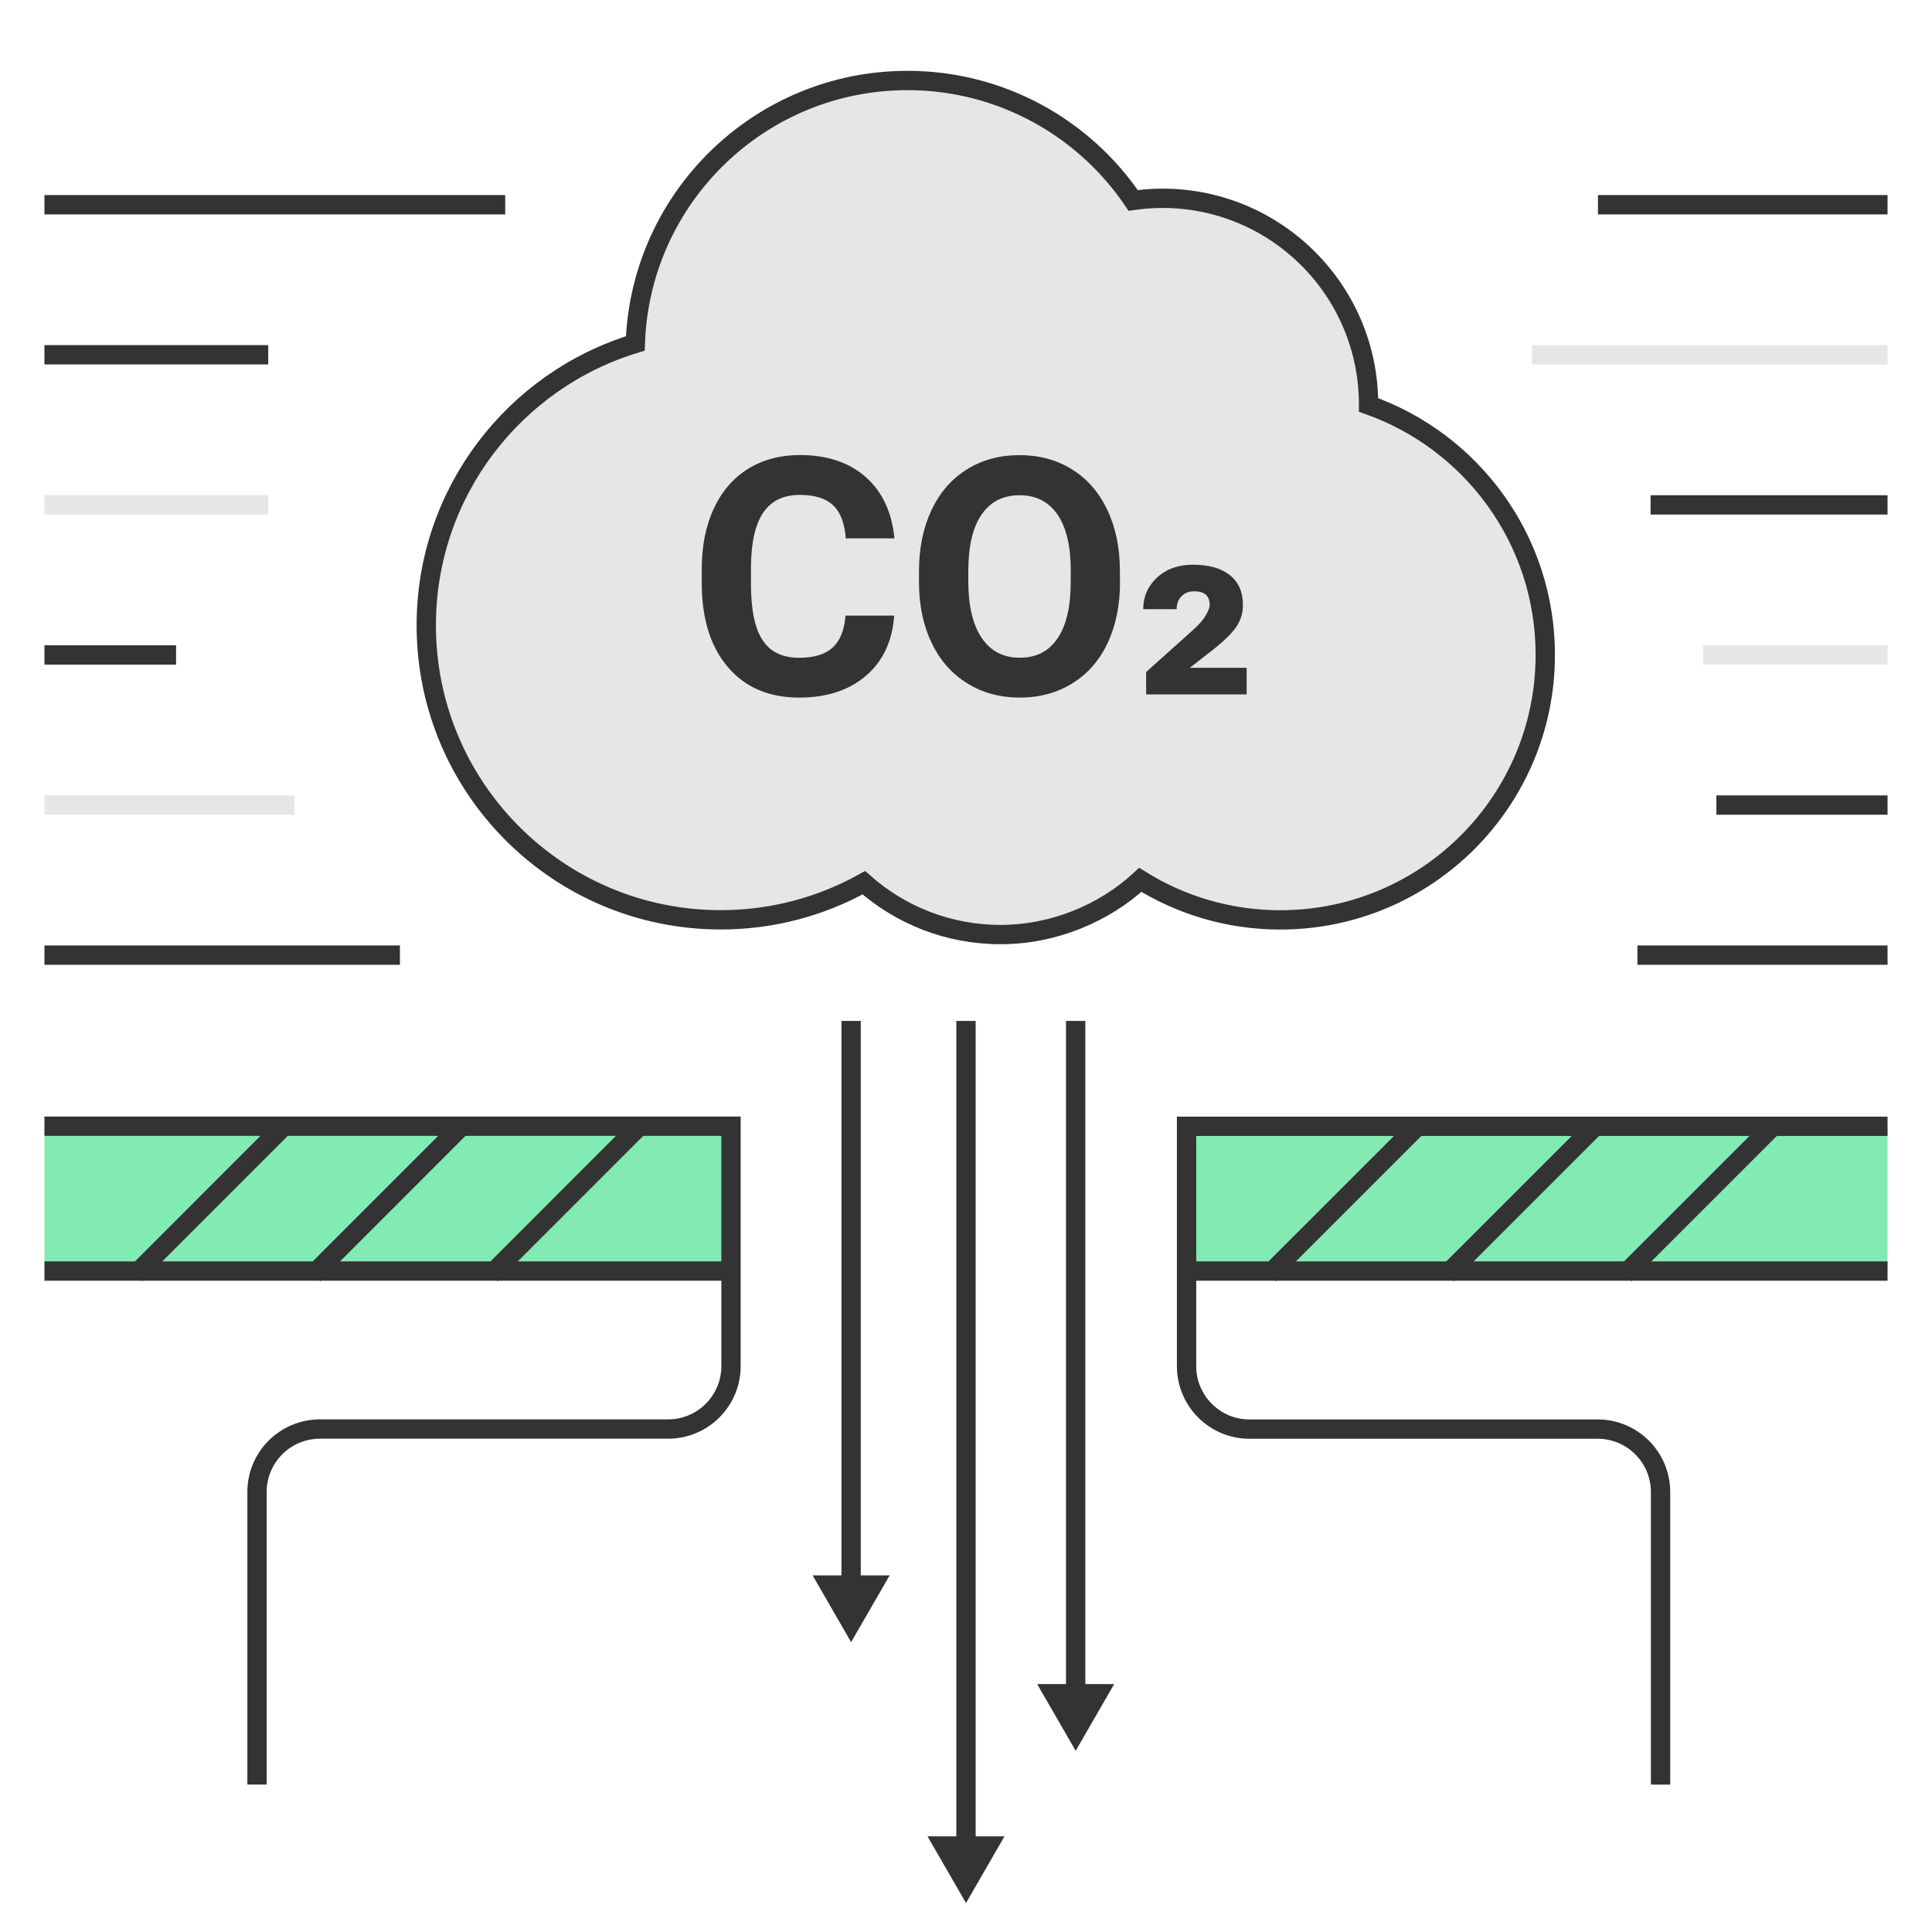 <?xml version="1.0" encoding="UTF-8"?>
<svg id="stroke" xmlns="http://www.w3.org/2000/svg" width="300" height="300" viewBox="0 0 300 300">
  <rect x="184.25" y="175.91" width="108.85" height="20.44" fill="#81ebb3"/>
  <rect x="6.9" y="175.91" width="105.58" height="20.44" fill="#81ebb3"/>
  <g>
    <path d="m212.51,62.86s0-.04,0-.06c0-17.68-14.33-32.01-32.01-32.01-1.54,0-3.06.12-4.54.33-7.6-11.23-20.47-18.62-35.05-18.62-22.87,0-41.49,18.15-42.26,40.83-18.78,5.69-32.46,23.13-32.46,43.77,0,25.25,20.47,45.73,45.73,45.73,8.07,0,15.64-2.1,22.22-5.76,5.65,5.01,13.08,8.05,21.22,8.05s16-3.22,21.71-8.49c6.31,3.93,13.75,6.21,21.73,6.21,22.73,0,41.15-18.43,41.15-41.16,0-17.92-11.45-33.15-27.44-38.8Z" fill="#e6e6e6"/>
    <path d="m212.51,62.86s0-.04,0-.06c0-17.68-14.33-32.01-32.01-32.01-1.54,0-3.06.12-4.54.33-7.6-11.23-20.47-18.62-35.05-18.62-22.87,0-41.49,18.15-42.26,40.83-18.78,5.69-32.46,23.13-32.46,43.77,0,25.25,20.47,45.73,45.73,45.73,8.07,0,15.64-2.1,22.22-5.76,5.65,5.01,13.08,8.05,21.22,8.05s16-3.22,21.71-8.49c6.31,3.93,13.75,6.21,21.73,6.21,22.73,0,41.15-18.43,41.15-41.16,0-17.92-11.45-33.15-27.44-38.8Z" fill="none" stroke="#333" stroke-miterlimit="10" stroke-width="3"/>
  </g>
  <g>
    <path d="m138.85,95.61c-.29,3.94-1.74,7.05-4.37,9.31s-6.09,3.4-10.38,3.4c-4.7,0-8.4-1.58-11.09-4.75s-4.04-7.51-4.04-13.03v-2.24c0-3.52.62-6.63,1.86-9.31,1.24-2.68,3.02-4.75,5.32-6.18,2.31-1.43,4.99-2.15,8.04-2.15,4.23,0,7.64,1.13,10.22,3.4s4.08,5.45,4.48,9.54h-7.55c-.19-2.37-.84-4.08-1.98-5.15s-2.86-1.6-5.17-1.6c-2.52,0-4.4.9-5.65,2.71s-1.89,4.6-1.93,8.39v2.77c0,3.96.6,6.86,1.8,8.68,1.2,1.83,3.09,2.74,5.68,2.74,2.33,0,4.07-.53,5.22-1.6,1.15-1.07,1.81-2.71,1.98-4.95h7.55Z" fill="#333"/>
    <path d="m173.92,90.32c0,3.61-.64,6.77-1.91,9.49-1.28,2.72-3.1,4.82-5.48,6.29-2.38,1.48-5.1,2.22-8.17,2.22s-5.75-.73-8.13-2.19c-2.38-1.46-4.23-3.54-5.54-6.25s-1.97-5.83-1.99-9.35v-1.81c0-3.61.65-6.78,1.95-9.53,1.3-2.74,3.14-4.85,5.51-6.32,2.37-1.47,5.09-2.2,8.14-2.2s5.77.73,8.14,2.2c2.37,1.47,4.21,3.57,5.51,6.32,1.3,2.74,1.95,5.91,1.95,9.5v1.64Zm-7.65-1.66c0-3.84-.69-6.76-2.06-8.76-1.38-2-3.34-3-5.89-3s-4.49.99-5.87,2.96c-1.38,1.97-2.07,4.86-2.09,8.67v1.79c0,3.74.69,6.65,2.06,8.71,1.38,2.06,3.36,3.1,5.94,3.1s4.48-1,5.84-2.98c1.36-1.99,2.05-4.89,2.06-8.7v-1.79Z" fill="#333"/>
    <path d="m193.58,107.82h-15.61v-3.47l7.22-6.47c.94-.83,1.61-1.59,2.03-2.3.41-.71.62-1.26.62-1.64,0-1.42-.8-2.12-2.39-2.12-.84,0-1.51.26-2,.79-.5.52-.74,1.18-.74,1.98h-5.19c0-1.95.72-3.58,2.15-4.91,1.44-1.33,3.29-1.99,5.55-1.99,2.48,0,4.4.54,5.75,1.62,1.35,1.08,2.03,2.62,2.03,4.62,0,1.17-.3,2.25-.91,3.22-.6.97-1.81,2.19-3.62,3.65l-3.73,2.9h8.84v4.13Z" fill="#333"/>
  </g>
  <path d="m39.91,277.1v-45.43c0-5.39,4.37-9.77,9.77-9.77h54.06c5.39,0,9.77-4.37,9.77-9.77v-37.25H6.9" fill="none" stroke="#333" stroke-miterlimit="10" stroke-width="3"/>
  <path d="m293.1,174.89h-108.85v37.25c0,5.39,4.37,9.77,9.77,9.77h54.06c5.39,0,9.77,4.37,9.77,9.77v45.43" fill="none" stroke="#333" stroke-miterlimit="10" stroke-width="3"/>
  <line x1="197.08" y1="197.89" x2="219.86" y2="175.11" fill="#fff" stroke="#333" stroke-miterlimit="10" stroke-width="3"/>
  <line x1="185.27" y1="197.37" x2="293.1" y2="197.37" fill="#fff" stroke="#333" stroke-miterlimit="10" stroke-width="3"/>
  <line x1="6.9" y1="197.37" x2="112.48" y2="197.37" fill="#fff" stroke="#333" stroke-miterlimit="10" stroke-width="3"/>
  <line x1="224.68" y1="197.89" x2="247.46" y2="175.11" fill="#fff" stroke="#333" stroke-miterlimit="10" stroke-width="3"/>
  <line x1="252.28" y1="197.89" x2="275.06" y2="175.11" fill="#fff" stroke="#333" stroke-miterlimit="10" stroke-width="3"/>
  <line x1="21.06" y1="197.89" x2="43.83" y2="175.11" fill="#fff" stroke="#333" stroke-miterlimit="10" stroke-width="3"/>
  <line x1="48.66" y1="197.89" x2="71.43" y2="175.11" fill="#fff" stroke="#333" stroke-miterlimit="10" stroke-width="3"/>
  <line x1="76.26" y1="197.89" x2="99.03" y2="175.11" fill="#fff" stroke="#333" stroke-miterlimit="10" stroke-width="3"/>
  <g id="air-lines">
    <line x1="6.9" y1="31.79" x2="78.45" y2="31.79" fill="#fff" stroke="#333" stroke-miterlimit="10" stroke-width="3"/>
    <line x1="248.13" y1="31.79" x2="293.1" y2="31.79" fill="#fff" stroke="#333" stroke-miterlimit="10" stroke-width="3"/>
    <line x1="6.9" y1="55.09" x2="41.65" y2="55.09" fill="#fff" stroke="#333" stroke-miterlimit="10" stroke-width="3"/>
    <line x1="237.9" y1="55.09" x2="293.1" y2="55.09" fill="none" stroke="#e6e6e6" stroke-miterlimit="10" stroke-width="3"/>
    <line x1="6.9" y1="78.4" x2="41.65" y2="78.4" fill="none" stroke="#e6e6e6" stroke-miterlimit="10" stroke-width="3"/>
    <line x1="256.3" y1="78.4" x2="293.1" y2="78.4" fill="#fff" stroke="#333" stroke-miterlimit="10" stroke-width="3"/>
    <line x1="6.9" y1="101.7" x2="27.34" y2="101.7" fill="#fff" stroke="#333" stroke-miterlimit="10" stroke-width="3"/>
    <line x1="264.48" y1="101.7" x2="293.1" y2="101.7" fill="none" stroke="#e6e6e6" stroke-miterlimit="10" stroke-width="3"/>
    <line x1="6.9" y1="148.31" x2="62.1" y2="148.31" fill="#fff" stroke="#333" stroke-miterlimit="10" stroke-width="3"/>
    <line x1="254.26" y1="148.31" x2="293.1" y2="148.31" fill="#fff" stroke="#333" stroke-miterlimit="10" stroke-width="3"/>
    <line x1="6.9" y1="125.01" x2="45.74" y2="125.01" fill="none" stroke="#e6e6e6" stroke-miterlimit="10" stroke-width="3"/>
    <line x1="266.52" y1="125.01" x2="293.1" y2="125.01" fill="#fff" stroke="#333" stroke-miterlimit="10" stroke-width="3"/>
  </g>
  <g id="arrows">
    <g>
      <line x1="150" y1="158.53" x2="150" y2="286.89" fill="none" stroke="#333" stroke-miterlimit="10" stroke-width="3"/>
      <polygon points="144.02 285.14 150 295.5 155.98 285.14 144.02 285.14" fill="#333"/>
    </g>
    <g>
      <line x1="167.03" y1="158.53" x2="167.03" y2="263.25" fill="none" stroke="#333" stroke-miterlimit="10" stroke-width="3"/>
      <polygon points="161.05 261.5 167.03 271.86 173.01 261.5 161.05 261.5" fill="#333"/>
    </g>
    <g>
      <line x1="132.16" y1="158.53" x2="132.16" y2="246.38" fill="none" stroke="#333" stroke-miterlimit="10" stroke-width="3"/>
      <polygon points="126.18 244.62 132.16 254.99 138.15 244.62 126.18 244.62" fill="#333"/>
    </g>
  </g>
</svg>